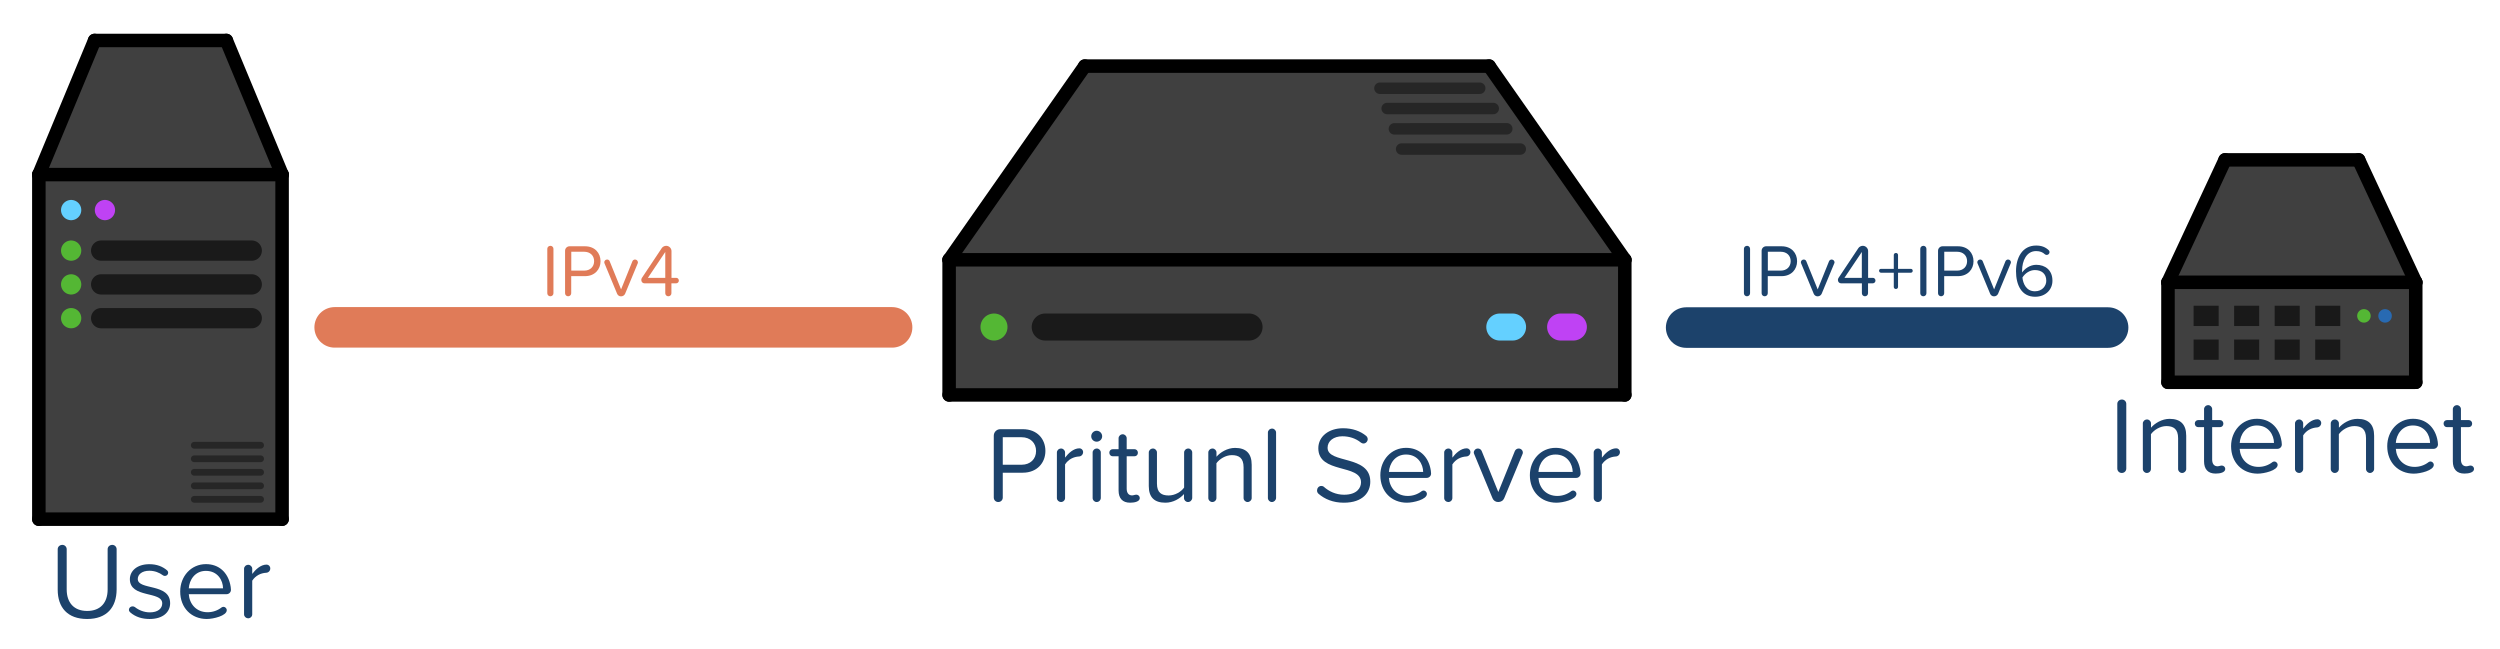 <?xml version="1.0" encoding="utf-8"?>
<!-- Generator: Adobe Illustrator 19.1.0, SVG Export Plug-In . SVG Version: 6.00 Build 0)  -->
<svg version="1.1" id="main" xmlns="http://www.w3.org/2000/svg" xmlns:xlink="http://www.w3.org/1999/xlink" x="0px" y="0px"
	 viewBox="0 0 370 96" style="enable-background:new 0 0 370 96;" xml:space="preserve">
<style type="text/css">
	.st0{fill:#404040;}
	.st1{fill:none;stroke:#000000;stroke-width:2;stroke-linecap:round;stroke-miterlimit:10;}
	.st2{opacity:0.6;fill:none;stroke:#000000;stroke-width:4;stroke-linecap:round;stroke-miterlimit:10;}
	.st3{fill:none;stroke:#54B734;stroke-width:4;stroke-linecap:round;stroke-miterlimit:10;}
	.st4{fill:none;stroke:#BF42F4;stroke-width:4;stroke-linecap:round;stroke-miterlimit:10;}
	.st5{fill:none;stroke:#64D0FF;stroke-width:4;stroke-linecap:round;stroke-miterlimit:10;}
	.st6{opacity:0.4;fill:none;stroke:#000000;stroke-width:1.7;stroke-linecap:round;stroke-miterlimit:10;}
	.st7{fill:none;stroke:#E07B58;stroke-width:6;stroke-linecap:round;stroke-miterlimit:10;}
	.st8{fill:none;stroke:#1C426B;stroke-width:6;stroke-linecap:round;stroke-miterlimit:10;}
	.st9{fill:#1C426B;}
	.st10{fill:#E07B58;}
	.st11{opacity:0.6;fill:none;stroke:#000000;stroke-width:3;stroke-linecap:round;stroke-miterlimit:10;}
	.st12{fill:none;stroke:#54B734;stroke-width:3;stroke-linecap:round;stroke-miterlimit:10;}
	.st13{fill:none;stroke:#64D0FF;stroke-width:3;stroke-linecap:round;stroke-miterlimit:10;}
	.st14{fill:none;stroke:#BF42F4;stroke-width:3;stroke-linecap:round;stroke-miterlimit:10;}
	.st15{opacity:0.4;fill:none;stroke:#000000;stroke-linecap:round;stroke-miterlimit:10;}
	.st16{fill:none;stroke:#191919;stroke-width:3;stroke-linecap:square;stroke-miterlimit:10;}
	.st17{fill:none;stroke:#54B734;stroke-width:2;stroke-linecap:round;stroke-miterlimit:10;}
	.st18{fill:none;stroke:#286AB2;stroke-width:2;stroke-linecap:round;stroke-miterlimit:10;}
</style>
<g>
	<polyline class="st0" points="140.47,38.45 140.47,58.45 240.47,58.45 240.47,38.45 140.47,38.45 160.55,9.78 220.39,9.78 
		240.47,38.45 	"/>
	<g>
		<line class="st1" x1="140.47" y1="38.45" x2="240.47" y2="38.45"/>
		<line class="st1" x1="240.47" y1="38.45" x2="240.47" y2="58.45"/>
		<line class="st1" x1="140.47" y1="38.45" x2="140.47" y2="58.45"/>
		<line class="st1" x1="140.47" y1="58.45" x2="240.47" y2="58.45"/>
		<line class="st1" x1="140.47" y1="38.45" x2="160.55" y2="9.78"/>
		<line class="st1" x1="240.47" y1="38.45" x2="220.39" y2="9.78"/>
		<line class="st1" x1="160.55" y1="9.78" x2="220.39" y2="9.78"/>
	</g>
	<line class="st2" x1="154.69" y1="48.4" x2="184.86" y2="48.4"/>
	<line class="st3" x1="147.11" y1="48.4" x2="147.11" y2="48.4"/>
	<line class="st4" x1="230.97" y1="48.4" x2="232.86" y2="48.4"/>
	<line class="st5" x1="221.97" y1="48.4" x2="223.86" y2="48.4"/>
	<line class="st6" x1="207.44" y1="22.06" x2="225" y2="22.06"/>
	<line class="st6" x1="206.37" y1="19.07" x2="223" y2="19.06"/>
	<line class="st6" x1="205.3" y1="16.06" x2="221" y2="16.06"/>
	<line class="st6" x1="204.23" y1="13.06" x2="219" y2="13.06"/>
</g>
<line class="st7" x1="49.53" y1="48.45" x2="132.03" y2="48.45"/>
<line class="st8" x1="249.55" y1="48.48" x2="312" y2="48.48"/>
<g>
	<path class="st9" d="M151.37,69.96h-2.96v3.68c0,0.37-0.29,0.66-0.67,0.66c-0.37,0-0.66-0.29-0.66-0.66v-9.16
		c0-0.53,0.43-0.96,0.96-0.96h3.33c2.15,0,3.35,1.47,3.35,3.22S153.49,69.96,151.37,69.96z M151.21,64.71h-2.8v4.07h2.8
		c1.26,0,2.13-0.83,2.13-2.03S152.48,64.71,151.21,64.71z"/>
	<path class="st9" d="M159.68,67.56c-0.79,0.05-1.54,0.4-2.05,1.17v4.98c0,0.32-0.27,0.59-0.61,0.59H157
		c-0.32-0.02-0.58-0.27-0.58-0.59v-6.75c0-0.3,0.27-0.58,0.63-0.58c0.3,0,0.58,0.27,0.58,0.58v0.77c0.46-0.61,1.23-1.38,2.13-1.38
		c0.29,0,0.54,0.24,0.54,0.56C160.3,67.26,160.03,67.55,159.68,67.56z"/>
	<path class="st9" d="M163.12,64.57c0,0.45-0.37,0.8-0.82,0.8c-0.43,0-0.8-0.35-0.8-0.8s0.37-0.82,0.8-0.82
		C162.75,63.75,163.12,64.12,163.12,64.57z M162.3,74.3c-0.32,0-0.59-0.27-0.59-0.59v-6.75c0-0.3,0.27-0.58,0.63-0.58
		c0.3,0,0.58,0.27,0.58,0.58v6.75C162.91,74.03,162.64,74.3,162.3,74.3z"/>
	<path class="st9" d="M167.26,74.4c-1.14,0-1.71-0.66-1.71-1.81v-5.06h-0.86c-0.29,0-0.51-0.22-0.51-0.54
		c0-0.29,0.22-0.51,0.51-0.51h0.86v-1.63c0-0.3,0.27-0.58,0.62-0.58c0.3,0,0.58,0.27,0.58,0.58v1.63h1.15
		c0.29,0,0.51,0.22,0.51,0.54c0,0.29-0.22,0.51-0.51,0.51h-1.15v4.8c0,0.58,0.26,0.99,0.79,0.99c0.21,0,0.45-0.11,0.64-0.11
		c0.27,0,0.51,0.22,0.51,0.5C168.69,74.22,167.95,74.4,167.26,74.4z"/>
	<path class="st9" d="M175.82,74.3c-0.32,0-0.59-0.27-0.59-0.59v-0.59c-0.59,0.67-1.6,1.28-2.75,1.28c-1.62,0-2.46-0.78-2.46-2.46
		v-4.98c0-0.3,0.27-0.58,0.63-0.58c0.3,0,0.58,0.27,0.58,0.58v4.61c0,1.36,0.69,1.76,1.73,1.76c0.94,0,1.84-0.54,2.29-1.17v-5.2
		c0-0.3,0.27-0.58,0.62-0.58c0.3,0,0.58,0.27,0.58,0.58v6.75C176.43,74.03,176.16,74.3,175.82,74.3z"/>
	<path class="st9" d="M184.64,74.3c-0.32,0-0.59-0.27-0.59-0.59v-4.56c0-1.36-0.69-1.79-1.73-1.79c-0.94,0-1.84,0.58-2.29,1.2v5.15
		c0,0.32-0.27,0.59-0.61,0.59c-0.32,0-0.59-0.27-0.59-0.59v-6.75c0-0.3,0.27-0.58,0.63-0.58c0.3,0,0.58,0.27,0.58,0.58v0.64
		c0.54-0.64,1.6-1.31,2.75-1.31c1.62,0,2.46,0.82,2.46,2.5v4.93C185.25,74.03,184.97,74.3,184.64,74.3z"/>
	<path class="st9" d="M188.24,74.3c-0.32,0-0.59-0.27-0.59-0.59v-9.7c0-0.3,0.27-0.58,0.63-0.58c0.3,0,0.58,0.27,0.58,0.58v9.7
		C188.84,74.03,188.57,74.3,188.24,74.3z"/>
	<path class="st9" d="M198.88,74.4c-1.58,0-2.83-0.53-3.75-1.33c-0.14-0.13-0.21-0.3-0.21-0.48c0-0.32,0.24-0.67,0.63-0.67
		c0.13,0,0.27,0.03,0.38,0.13c0.74,0.66,1.76,1.17,2.99,1.17c1.91,0,2.51-1.02,2.51-1.84c0-2.75-6.32-1.23-6.32-5.04
		c0-1.76,1.57-2.96,3.67-2.96c1.38,0,2.56,0.42,3.42,1.14c0.14,0.13,0.22,0.3,0.22,0.48c0,0.32-0.27,0.64-0.63,0.64
		c-0.13,0-0.27-0.05-0.38-0.14c-0.78-0.64-1.76-0.93-2.74-0.93c-1.28,0-2.19,0.69-2.19,1.7c0,2.4,6.32,1.02,6.32,5.01
		C202.81,72.81,201.76,74.4,198.88,74.4z"/>
	<path class="st9" d="M211.15,70.73h-5.59c0.1,1.46,1.12,2.67,2.79,2.67c0.74,0,1.47-0.24,2.08-0.72c0.08-0.05,0.18-0.08,0.27-0.08
		c0.21,0,0.48,0.19,0.48,0.5c0,0.83-2,1.3-2.95,1.3c-2.29,0-3.94-1.65-3.94-4.07c0-2.24,1.6-4.05,3.81-4.05
		c1.92,0,3.19,1.22,3.59,2.99c0.05,0.24,0.11,0.53,0.11,0.8C211.81,70.43,211.52,70.73,211.15,70.73z M208.09,67.27
		c-1.65,0-2.46,1.39-2.53,2.58h5.07C210.62,68.7,209.85,67.27,208.09,67.27z"/>
	<path class="st9" d="M217,67.56c-0.79,0.05-1.54,0.4-2.05,1.17v4.98c0,0.32-0.27,0.59-0.61,0.59h-0.02
		c-0.32-0.02-0.58-0.27-0.58-0.59v-6.75c0-0.3,0.27-0.58,0.63-0.58c0.3,0,0.58,0.27,0.58,0.58v0.77c0.46-0.61,1.23-1.38,2.13-1.38
		c0.29,0,0.54,0.24,0.54,0.56C217.63,67.26,217.36,67.55,217,67.56z"/>
	<path class="st9" d="M225.34,67.18l-2.72,6.56c-0.14,0.34-0.48,0.56-0.88,0.56h-0.02c-0.37,0-0.69-0.22-0.83-0.56l-2.72-6.56
		c-0.03-0.06-0.05-0.14-0.05-0.21c0-0.3,0.26-0.59,0.61-0.59c0.24,0,0.46,0.13,0.56,0.37l2.46,6.07l2.45-6.07
		c0.1-0.22,0.32-0.37,0.56-0.37c0.35,0,0.62,0.27,0.62,0.59C225.39,67.03,225.37,67.11,225.34,67.18z"/>
	<path class="st9" d="M233.28,70.73h-5.59c0.1,1.46,1.12,2.67,2.79,2.67c0.74,0,1.47-0.24,2.08-0.72c0.08-0.05,0.18-0.08,0.27-0.08
		c0.21,0,0.48,0.19,0.48,0.5c0,0.83-2,1.3-2.95,1.3c-2.29,0-3.94-1.65-3.94-4.07c0-2.24,1.6-4.05,3.81-4.05
		c1.92,0,3.19,1.22,3.59,2.99c0.05,0.24,0.11,0.53,0.11,0.8C233.93,70.43,233.65,70.73,233.28,70.73z M230.22,67.27
		c-1.65,0-2.46,1.39-2.53,2.58h5.07C232.75,68.7,231.98,67.27,230.22,67.27z"/>
	<path class="st9" d="M239.13,67.56c-0.79,0.05-1.54,0.4-2.05,1.17v4.98c0,0.32-0.27,0.59-0.61,0.59h-0.02
		c-0.32-0.02-0.58-0.27-0.58-0.59v-6.75c0-0.3,0.27-0.58,0.63-0.58c0.3,0,0.58,0.27,0.58,0.58v0.77c0.46-0.61,1.23-1.38,2.13-1.38
		c0.29,0,0.54,0.24,0.54,0.56C239.76,67.26,239.48,67.55,239.13,67.56z"/>
</g>
<g>
	<path class="st9" d="M314.02,70c-0.37,0-0.66-0.29-0.66-0.66v-9.57c0-0.35,0.29-0.64,0.69-0.64c0.35,0,0.64,0.29,0.64,0.64v9.57
		C314.69,69.71,314.41,70,314.02,70z"/>
	<path class="st9" d="M322.95,70c-0.32,0-0.59-0.27-0.59-0.59v-4.56c0-1.36-0.69-1.79-1.73-1.79c-0.94,0-1.84,0.58-2.29,1.2v5.15
		c0,0.32-0.27,0.59-0.61,0.59c-0.32,0-0.59-0.27-0.59-0.59v-6.75c0-0.3,0.27-0.58,0.63-0.58c0.3,0,0.58,0.27,0.58,0.58v0.64
		c0.54-0.64,1.6-1.31,2.75-1.31c1.62,0,2.46,0.82,2.46,2.5v4.93C323.56,69.72,323.29,70,322.95,70z"/>
	<path class="st9" d="M327.91,70.09c-1.14,0-1.71-0.66-1.71-1.81v-5.06h-0.86c-0.29,0-0.51-0.22-0.51-0.54
		c0-0.29,0.22-0.51,0.51-0.51h0.86v-1.63c0-0.3,0.27-0.58,0.62-0.58c0.3,0,0.58,0.27,0.58,0.58v1.63h1.15
		c0.29,0,0.51,0.22,0.51,0.54c0,0.29-0.22,0.51-0.51,0.51h-1.15v4.8c0,0.58,0.26,0.99,0.79,0.99c0.21,0,0.45-0.11,0.64-0.11
		c0.27,0,0.51,0.22,0.51,0.5C329.33,69.92,328.6,70.09,327.91,70.09z"/>
	<path class="st9" d="M337.06,66.43h-5.59c0.1,1.46,1.12,2.67,2.79,2.67c0.74,0,1.47-0.24,2.08-0.72c0.08-0.05,0.18-0.08,0.27-0.08
		c0.21,0,0.48,0.19,0.48,0.5c0,0.83-2,1.3-2.95,1.3c-2.29,0-3.94-1.65-3.94-4.07c0-2.24,1.6-4.05,3.81-4.05
		c1.92,0,3.19,1.22,3.59,2.99c0.05,0.24,0.11,0.53,0.11,0.8C337.72,66.12,337.43,66.43,337.06,66.43z M334.01,62.97
		c-1.65,0-2.46,1.39-2.53,2.58h5.07C336.54,64.39,335.77,62.97,334.01,62.97z"/>
	<path class="st9" d="M342.92,63.26c-0.79,0.05-1.54,0.4-2.05,1.17v4.98c0,0.32-0.27,0.59-0.61,0.59h-0.02
		c-0.32-0.02-0.58-0.27-0.58-0.59v-6.75c0-0.3,0.27-0.58,0.63-0.58c0.3,0,0.58,0.27,0.58,0.58v0.77c0.46-0.61,1.23-1.38,2.13-1.38
		c0.29,0,0.54,0.24,0.54,0.56C343.54,62.95,343.27,63.24,342.92,63.26z"/>
	<path class="st9" d="M350.76,70c-0.32,0-0.59-0.27-0.59-0.59v-4.56c0-1.36-0.69-1.79-1.73-1.79c-0.94,0-1.84,0.58-2.29,1.2v5.15
		c0,0.32-0.27,0.59-0.61,0.59c-0.32,0-0.59-0.27-0.59-0.59v-6.75c0-0.3,0.27-0.58,0.63-0.58c0.3,0,0.58,0.27,0.58,0.58v0.64
		c0.54-0.64,1.6-1.31,2.75-1.31c1.62,0,2.46,0.82,2.46,2.5v4.93C351.37,69.72,351.09,70,350.76,70z"/>
	<path class="st9" d="M360.17,66.43h-5.59c0.1,1.46,1.12,2.67,2.79,2.67c0.74,0,1.47-0.24,2.08-0.72c0.08-0.05,0.18-0.08,0.27-0.08
		c0.21,0,0.48,0.19,0.48,0.5c0,0.83-2,1.3-2.95,1.3c-2.29,0-3.94-1.65-3.94-4.07c0-2.24,1.6-4.05,3.81-4.05
		c1.92,0,3.19,1.22,3.59,2.99c0.05,0.24,0.11,0.53,0.11,0.8C360.82,66.12,360.54,66.43,360.17,66.43z M357.11,62.97
		c-1.65,0-2.46,1.39-2.53,2.58h5.07C359.64,64.39,358.87,62.97,357.11,62.97z"/>
	<path class="st9" d="M364.73,70.09c-1.14,0-1.71-0.66-1.71-1.81v-5.06h-0.86c-0.29,0-0.51-0.22-0.51-0.54
		c0-0.29,0.22-0.51,0.51-0.51h0.86v-1.63c0-0.3,0.27-0.58,0.62-0.58c0.3,0,0.58,0.27,0.58,0.58v1.63h1.15
		c0.29,0,0.51,0.22,0.51,0.54c0,0.29-0.22,0.51-0.51,0.51h-1.15v4.8c0,0.58,0.26,0.99,0.79,0.99c0.21,0,0.45-0.11,0.64-0.11
		c0.27,0,0.51,0.22,0.51,0.5C366.15,69.92,365.41,70.09,364.73,70.09z"/>
</g>
<g>
	<path class="st9" d="M12.89,91.61c-2.9,0-4.35-1.71-4.35-4.34v-5.99c0-0.35,0.29-0.64,0.69-0.64c0.35,0,0.64,0.29,0.64,0.64v5.95
		c0,1.95,1.06,3.19,3.03,3.19s3.03-1.23,3.03-3.19v-5.95c0-0.35,0.29-0.64,0.69-0.64c0.35,0,0.64,0.29,0.64,0.64v5.97
		C17.24,89.91,15.79,91.61,12.89,91.61z"/>
	<path class="st9" d="M22.14,91.61c-1.09,0-2.08-0.29-2.88-0.99c-0.11-0.1-0.18-0.22-0.18-0.37c0-0.29,0.24-0.51,0.54-0.51
		c0.13,0,0.24,0.03,0.35,0.11c0.56,0.45,1.36,0.78,2.21,0.78c1.18,0,1.83-0.56,1.83-1.33c0-1.87-4.79-0.72-4.79-3.58
		c0-1.2,1.04-2.22,2.88-2.22c1.12,0,1.95,0.34,2.63,0.91c0.11,0.1,0.16,0.22,0.16,0.35c0,0.27-0.22,0.48-0.48,0.48
		c-0.11,0-0.22-0.03-0.32-0.11c-0.5-0.38-1.2-0.66-1.99-0.66c-1.06,0-1.71,0.53-1.71,1.22c0,1.7,4.79,0.58,4.79,3.59
		C25.18,90.57,24.14,91.61,22.14,91.61z"/>
	<path class="st9" d="M33.53,87.94h-5.59c0.1,1.46,1.12,2.67,2.79,2.67c0.74,0,1.47-0.24,2.08-0.72c0.08-0.05,0.18-0.08,0.27-0.08
		c0.21,0,0.48,0.19,0.48,0.5c0,0.83-2,1.3-2.95,1.3c-2.29,0-3.94-1.65-3.94-4.07c0-2.24,1.6-4.05,3.81-4.05
		c1.92,0,3.19,1.22,3.59,2.99c0.05,0.24,0.11,0.53,0.11,0.8C34.19,87.64,33.9,87.94,33.53,87.94z M30.47,84.49
		c-1.65,0-2.46,1.39-2.53,2.58h5.07C33,85.91,32.23,84.49,30.47,84.49z"/>
	<path class="st9" d="M39.38,84.77c-0.79,0.05-1.54,0.4-2.05,1.17v4.98c0,0.32-0.27,0.59-0.61,0.59h-0.02
		c-0.32-0.02-0.58-0.27-0.58-0.59v-6.75c0-0.3,0.27-0.58,0.63-0.58c0.3,0,0.58,0.27,0.58,0.58v0.77c0.46-0.61,1.23-1.38,2.13-1.38
		c0.29,0,0.54,0.24,0.54,0.56C40.01,84.47,39.74,84.76,39.38,84.77z"/>
</g>
<g>
	<path class="st10" d="M81.45,43.85c-0.25,0-0.45-0.2-0.45-0.45v-6.58c0-0.24,0.2-0.44,0.47-0.44c0.24,0,0.44,0.2,0.44,0.44v6.58
		C81.91,43.65,81.71,43.85,81.45,43.85z"/>
	<path class="st10" d="M86.58,40.87h-2.04v2.53c0,0.25-0.2,0.45-0.46,0.45c-0.25,0-0.45-0.2-0.45-0.45v-6.29
		c0-0.36,0.3-0.66,0.66-0.66h2.29c1.47,0,2.3,1.01,2.3,2.21S88.03,40.87,86.58,40.87z M86.47,37.26h-1.92v2.79h1.92
		c0.87,0,1.46-0.57,1.46-1.4S87.33,37.26,86.47,37.26z"/>
	<path class="st10" d="M94.39,38.96l-1.87,4.51c-0.1,0.23-0.33,0.39-0.6,0.39H91.9c-0.25,0-0.47-0.15-0.57-0.39l-1.87-4.51
		c-0.02-0.04-0.03-0.1-0.03-0.14c0-0.21,0.18-0.41,0.42-0.41c0.17,0,0.32,0.09,0.38,0.25l1.69,4.17l1.68-4.17
		c0.07-0.15,0.22-0.25,0.38-0.25c0.24,0,0.43,0.19,0.43,0.41C94.42,38.86,94.41,38.91,94.39,38.96z"/>
	<path class="st10" d="M100.08,41.93h-0.71v1.47c0,0.25-0.2,0.45-0.46,0.45c-0.25,0-0.45-0.2-0.45-0.45v-1.47h-3.1
		c-0.23,0-0.45-0.2-0.45-0.5c0-0.1,0.03-0.21,0.09-0.3l2.94-4.41c0.14-0.21,0.4-0.34,0.66-0.34c0.42,0,0.78,0.36,0.78,0.77v3.97
		h0.71c0.21,0,0.38,0.18,0.38,0.41C100.47,41.75,100.29,41.93,100.08,41.93z M98.46,37.29l-2.57,3.83h2.57V37.29z"/>
</g>
<g>
	<path class="st9" d="M258.55,43.85c-0.25,0-0.45-0.2-0.45-0.45v-6.58c0-0.24,0.2-0.44,0.47-0.44c0.24,0,0.44,0.2,0.44,0.44v6.58
		C259.01,43.65,258.81,43.85,258.55,43.85z"/>
	<path class="st9" d="M263.67,40.87h-2.04v2.53c0,0.25-0.2,0.45-0.46,0.45c-0.25,0-0.45-0.2-0.45-0.45v-6.29
		c0-0.36,0.3-0.66,0.66-0.66h2.29c1.47,0,2.3,1.01,2.3,2.21S265.13,40.87,263.67,40.87z M263.56,37.26h-1.92v2.79h1.92
		c0.87,0,1.46-0.57,1.46-1.4S264.43,37.26,263.56,37.26z"/>
	<path class="st9" d="M271.48,38.96l-1.87,4.51c-0.1,0.23-0.33,0.39-0.6,0.39H269c-0.25,0-0.47-0.15-0.57-0.39l-1.87-4.51
		c-0.02-0.04-0.03-0.1-0.03-0.14c0-0.21,0.18-0.41,0.42-0.41c0.17,0,0.32,0.09,0.38,0.25l1.69,4.17l1.68-4.17
		c0.07-0.15,0.22-0.25,0.38-0.25c0.24,0,0.43,0.19,0.43,0.41C271.52,38.86,271.5,38.91,271.48,38.96z"/>
	<path class="st9" d="M277.18,41.93h-0.71v1.47c0,0.25-0.2,0.45-0.46,0.45c-0.25,0-0.45-0.2-0.45-0.45v-1.47h-3.1
		c-0.23,0-0.45-0.2-0.45-0.5c0-0.1,0.03-0.21,0.09-0.3l2.94-4.41c0.14-0.21,0.4-0.34,0.66-0.34c0.42,0,0.78,0.36,0.78,0.77v3.97
		h0.71c0.21,0,0.38,0.18,0.38,0.41C277.57,41.75,277.39,41.93,277.18,41.93z M275.55,37.29l-2.57,3.83h2.57V37.29z"/>
	<path class="st9" d="M282.81,40.36h-1.9v2.1c0,0.18-0.13,0.31-0.32,0.31c-0.18,0-0.31-0.13-0.31-0.31v-2.1h-1.9
		c-0.15,0-0.28-0.12-0.28-0.3c0-0.15,0.12-0.27,0.28-0.27h1.9v-2.05c0-0.17,0.13-0.3,0.33-0.3c0.17,0,0.3,0.13,0.3,0.3v2.05h1.9
		c0.15,0,0.27,0.12,0.27,0.27C283.09,40.24,282.97,40.36,282.81,40.36z"/>
	<path class="st9" d="M284.65,43.85c-0.25,0-0.45-0.2-0.45-0.45v-6.58c0-0.24,0.2-0.44,0.47-0.44c0.24,0,0.44,0.2,0.44,0.44v6.58
		C285.11,43.65,284.91,43.85,284.65,43.85z"/>
	<path class="st9" d="M289.78,40.87h-2.04v2.53c0,0.25-0.2,0.45-0.46,0.45c-0.25,0-0.45-0.2-0.45-0.45v-6.29
		c0-0.36,0.3-0.66,0.66-0.66h2.29c1.47,0,2.3,1.01,2.3,2.21S291.23,40.87,289.78,40.87z M289.67,37.26h-1.92v2.79h1.92
		c0.87,0,1.46-0.57,1.46-1.4S290.53,37.26,289.67,37.26z"/>
	<path class="st9" d="M297.59,38.96l-1.87,4.51c-0.1,0.23-0.33,0.39-0.6,0.39h-0.01c-0.25,0-0.47-0.15-0.57-0.39l-1.87-4.51
		c-0.02-0.04-0.03-0.1-0.03-0.14c0-0.21,0.18-0.41,0.42-0.41c0.17,0,0.32,0.09,0.38,0.25l1.69,4.17l1.68-4.17
		c0.07-0.15,0.22-0.25,0.38-0.25c0.24,0,0.43,0.19,0.43,0.41C297.62,38.86,297.61,38.91,297.59,38.96z"/>
	<path class="st9" d="M301.2,43.92c-2.05,0-2.83-1.79-2.83-3.78s0.92-3.8,2.98-3.8c0.8,0,1.38,0.23,1.87,0.7
		c0.08,0.08,0.11,0.18,0.11,0.28c0,0.22-0.19,0.41-0.41,0.41c-0.1,0-0.2-0.03-0.28-0.1c-0.32-0.29-0.7-0.47-1.3-0.47
		c-1.42,0-2.07,1.44-2.07,2.88c0,0.1,0,0.19,0.01,0.29c0.32-0.51,1.13-1.14,2.08-1.14c1.32,0,2.4,0.78,2.4,2.34
		C303.78,42.8,302.81,43.92,301.2,43.92z M301.16,39.97c-0.73,0-1.43,0.45-1.84,1.1c0.09,0.91,0.57,2.04,1.85,2.04
		c1.13,0,1.68-0.85,1.68-1.55C302.85,40.47,302.11,39.97,301.16,39.97z"/>
</g>
<polyline class="st0" points="5.75,25.84 41.75,25.84 41.75,76.84 5.75,76.84 5.75,25.84 14,5.99 33.5,5.99 41.75,25.84 "/>
<g>
	<line class="st1" x1="5.75" y1="76.84" x2="41.75" y2="76.84"/>
	<line class="st1" x1="5.75" y1="76.84" x2="5.75" y2="25.84"/>
	<line class="st1" x1="41.75" y1="76.84" x2="41.75" y2="25.84"/>
	<line class="st1" x1="5.75" y1="25.84" x2="41.75" y2="25.84"/>
	<line class="st1" x1="5.75" y1="25.84" x2="14" y2="5.99"/>
	<line class="st1" x1="41.75" y1="25.84" x2="33.5" y2="5.99"/>
	<line class="st1" x1="33.5" y1="5.99" x2="14" y2="5.99"/>
</g>
<line class="st11" x1="14.97" y1="37.09" x2="37.26" y2="37.09"/>
<line class="st12" x1="10.53" y1="37.09" x2="10.53" y2="37.09"/>
<line class="st13" x1="10.53" y1="31.09" x2="10.53" y2="31.09"/>
<line class="st14" x1="15.53" y1="31.09" x2="15.53" y2="31.09"/>
<line class="st11" x1="14.97" y1="42.09" x2="37.26" y2="42.09"/>
<line class="st12" x1="10.53" y1="42.09" x2="10.53" y2="42.09"/>
<line class="st11" x1="14.97" y1="47.09" x2="37.26" y2="47.09"/>
<line class="st12" x1="10.53" y1="47.09" x2="10.53" y2="47.09"/>
<line class="st15" x1="28.75" y1="73.9" x2="38.57" y2="73.9"/>
<line class="st15" x1="28.75" y1="71.9" x2="38.57" y2="71.9"/>
<line class="st15" x1="28.75" y1="69.9" x2="38.57" y2="69.9"/>
<line class="st15" x1="28.75" y1="67.9" x2="38.57" y2="67.9"/>
<line class="st15" x1="28.75" y1="65.9" x2="38.57" y2="65.9"/>
<g>
	<rect x="320.86" y="41.78" class="st0" width="36.67" height="14.8"/>
	<polygon class="st0" points="320.86,41.78 357.53,41.78 349.08,23.66 329.31,23.66 	"/>
	<line class="st1" x1="320.86" y1="41.78" x2="357.53" y2="41.78"/>
	<line class="st1" x1="320.86" y1="56.58" x2="357.53" y2="56.58"/>
	<line class="st1" x1="357.53" y1="41.78" x2="357.53" y2="56.58"/>
	<line class="st1" x1="320.86" y1="41.78" x2="320.86" y2="56.58"/>
	<line class="st1" x1="357.53" y1="41.78" x2="349.08" y2="23.66"/>
	<line class="st1" x1="320.86" y1="41.78" x2="329.31" y2="23.66"/>
	<line class="st1" x1="329.31" y1="23.66" x2="349.08" y2="23.66"/>
	<line class="st16" x1="326.15" y1="46.75" x2="326.86" y2="46.75"/>
	<line class="st16" x1="332.15" y1="46.75" x2="332.86" y2="46.75"/>
	<line class="st16" x1="338.15" y1="46.75" x2="338.86" y2="46.75"/>
	<line class="st16" x1="344.15" y1="46.75" x2="344.86" y2="46.75"/>
	<line class="st16" x1="326.15" y1="51.75" x2="326.86" y2="51.75"/>
	<line class="st16" x1="332.15" y1="51.75" x2="332.86" y2="51.75"/>
	<line class="st16" x1="338.15" y1="51.75" x2="338.86" y2="51.75"/>
	<line class="st16" x1="344.15" y1="51.75" x2="344.86" y2="51.75"/>
	<line class="st17" x1="349.86" y1="46.75" x2="349.86" y2="46.75"/>
	<line class="st18" x1="352.99" y1="46.75" x2="352.99" y2="46.75"/>
</g>
</svg>
